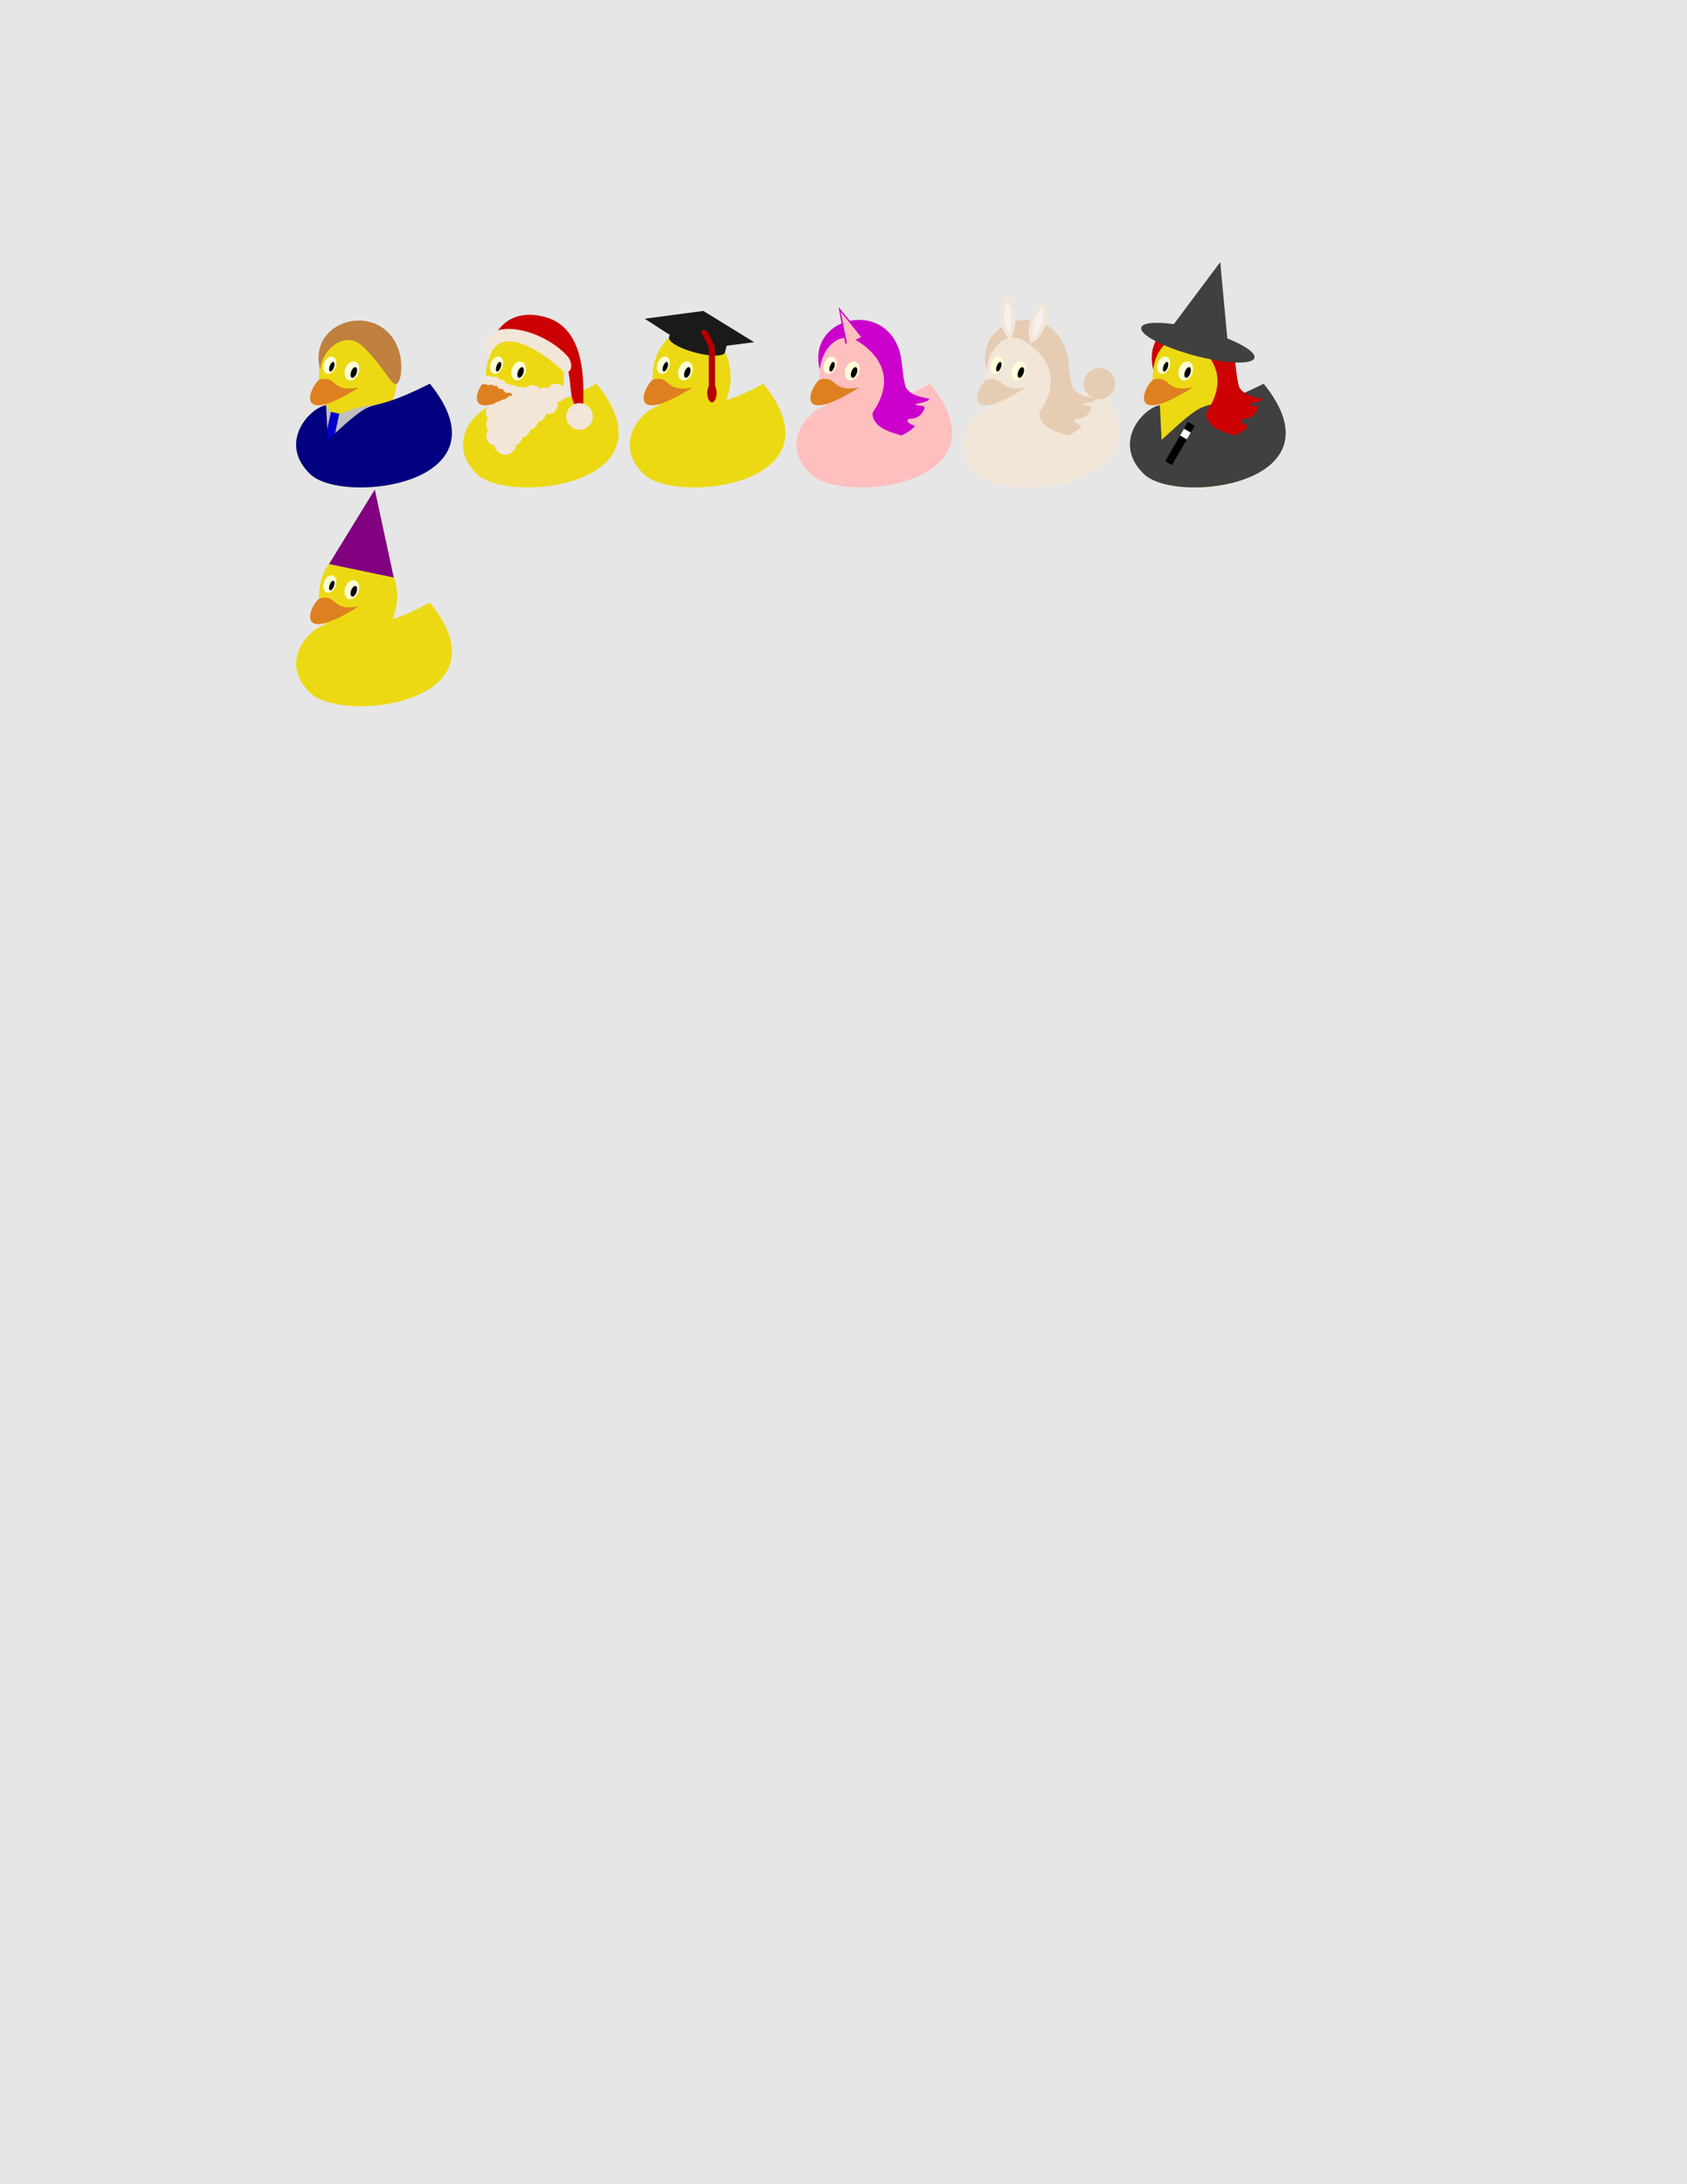 <?xml version='1.0' encoding='UTF-8'?>
<!-- This file was generated by dvisvgm 2.6.3 -->
<svg version='1.1' xmlns='http://www.w3.org/2000/svg' xmlns:xlink='http://www.w3.org/1999/xlink' viewBox='0 -792 612 792'>
<rect x="0" y="-792" width="612" height="792" fill="#808080" stroke="none"/>
<defs>
<clipPath id='clip1'>
<path d='M379.93 677.43C380.477 683.668 377.125 689.059 372.445 689.465C367.769 689.875 363.531 685.152 362.988 678.914C362.441 672.676 365.793 667.285 370.469 666.875C375.148 666.465 379.383 671.191 379.93 677.43ZM371.457 678.172'/>
</clipPath>
<clipPath id='clip2'>
<path d='M378.519 677.555C378.996 683.012 376.223 687.715 372.324 688.055C368.426 688.394 364.875 684.246 364.398 678.789C363.922 673.332 366.695 668.629 370.594 668.289C374.492 667.945 378.039 672.094 378.519 677.555ZM371.457 678.172'/>
</clipPath>
</defs>
<g id='page1'>
<g transform='matrix(1 0 0 -1 0 0)'>
<path d='M0 0H614.297V794.969H0Z' fill='#e6e6e6'/>
<path d='M118.934 645.102C111.961 643.883 100.848 631.266 112.586 620.043C124.348 608.816 185.551 616.328 155.926 652.867C130.981 639.461 139.543 651.734 118.934 645.102Z' fill='#ecd913'/>
<path d='M144.078 655.164C144.078 664.949 137.731 672.879 129.902 672.879C122.074 672.879 115.731 664.949 115.731 655.164C115.731 645.379 122.074 637.445 129.902 637.445C137.731 637.445 144.078 645.379 144.078 655.164Z' fill='#ecd913'/>
<path d='M115.902 654.371C122.617 656.012 119.727 649.578 130.188 651.477C106.746 636.738 112.016 651.449 115.902 654.371Z' fill='#df8020'/>
<path d='M130.035 656.629C130.703 658.469 130.18 660.348 128.867 660.824C127.555 661.301 125.945 660.199 125.277 658.359C124.606 656.523 125.129 654.644 126.441 654.164C127.758 653.688 129.363 654.789 130.035 656.629Z' fill='#ffffd9'/>
<path d='M129.309 656.59C129.691 657.641 129.574 658.648 129.051 658.84C128.523 659.031 127.789 658.336 127.406 657.285C127.023 656.234 127.141 655.227 127.664 655.035C128.191 654.844 128.926 655.543 129.309 656.59Z'/>
<path d='M121.758 658.812C122.371 660.492 121.93 662.199 120.773 662.617C119.617 663.039 118.184 662.016 117.57 660.336C116.957 658.656 117.398 656.949 118.555 656.527C119.711 656.109 121.144 657.129 121.758 658.812Z' fill='#ffffd9'/>
<path d='M121.129 658.738C121.473 659.684 121.41 660.574 120.988 660.731C120.57 660.883 119.949 660.238 119.606 659.293C119.262 658.348 119.32 657.457 119.742 657.305C120.164 657.152 120.781 657.793 121.129 658.738Z'/>
<path d='M118.281 645.102C111.961 643.883 100.848 631.266 112.586 620.043C124.348 608.816 185.551 616.328 155.926 652.867C130.981 640.309 139.543 648.898 121.117 640.988Z' fill='#bfbfbf'/>
<path d='M117.391 630.168L120.043 642.644L123.094 641.996L120.441 629.519Z' fill='#00c'/>
<path d='M118.281 645.102C111.961 643.883 100.848 631.266 112.586 620.043C124.348 608.816 185.551 616.328 155.926 652.867C129.336 639.461 139.543 651.707 118.934 632.484Z' fill='#000080'/>
<path d='M143.926 652.824C145.625 653.797 146.059 659.602 145.051 663.644C139.906 683.602 111.023 677.019 116.16 657.734C116.707 665.676 125.43 672.168 131.305 666.656C139.09 659.348 142.141 651.801 143.926 652.824Z' fill='#bf8040'/>
<path d='M179.43 645.102C172.457 643.883 161.344 631.266 173.082 620.043C184.844 608.816 246.047 616.328 216.422 652.867C191.477 639.461 200.039 651.734 179.43 645.102Z' fill='#ecd913'/>
<path d='M204.574 655.164C204.574 664.949 198.227 672.879 190.398 672.879C182.57 672.879 176.227 664.949 176.227 655.164C176.227 645.379 182.57 637.445 190.398 637.445C198.227 637.445 204.574 645.379 204.574 655.164Z' fill='#ecd913'/>
<path d='M176.398 654.371C183.113 656.012 180.223 649.578 190.684 651.477C167.242 636.738 172.512 651.449 176.398 654.371Z' fill='#df8020'/>
<path d='M190.531 656.629C191.199 658.469 190.676 660.348 189.363 660.824C188.051 661.301 186.441 660.199 185.773 658.359C185.102 656.523 185.625 654.644 186.938 654.164C188.254 653.688 189.859 654.789 190.531 656.629Z' fill='#ffffd9'/>
<path d='M189.805 656.59C190.188 657.641 190.07 658.648 189.547 658.84C189.019 659.031 188.285 658.336 187.902 657.285C187.519 656.234 187.637 655.227 188.16 655.035C188.688 654.844 189.422 655.543 189.805 656.59Z'/>
<path d='M182.254 658.812C182.867 660.492 182.426 662.199 181.269 662.617C180.113 663.039 178.68 662.016 178.066 660.336C177.453 658.656 177.894 656.949 179.051 656.527C180.207 656.109 181.641 657.129 182.254 658.812Z' fill='#ffffd9'/>
<path d='M181.625 658.738C181.969 659.684 181.906 660.574 181.484 660.731C181.066 660.883 180.445 660.238 180.102 659.293C179.754 658.348 179.816 657.457 180.238 657.305C180.66 657.152 181.277 657.793 181.625 658.738Z'/>
<path d='M205.141 649.492C205.141 651.371 203.617 652.894 201.738 652.894C199.859 652.894 198.336 651.371 198.336 649.492C198.336 647.617 199.859 646.094 201.738 646.094C203.617 646.094 205.141 647.617 205.141 649.492ZM202.305 645.242C202.305 647.121 200.781 648.644 198.902 648.644C197.027 648.644 195.504 647.121 195.504 645.242S197.027 641.84 198.902 641.84C200.781 641.84 202.305 643.363 202.305 645.242ZM181.894 642.406C181.894 643.973 180.629 645.242 179.062 645.242C177.496 645.242 176.227 643.973 176.227 642.406C176.227 640.84 177.496 639.574 179.062 639.574C180.629 639.574 181.894 640.84 181.894 642.406ZM183.172 638.156C183.172 640.035 181.648 641.555 179.769 641.555C177.891 641.555 176.367 640.035 176.367 638.156C176.367 636.277 177.891 634.754 179.769 634.754C181.648 634.754 183.172 636.277 183.172 638.156ZM183.172 633.902C183.172 635.781 181.648 637.305 179.769 637.305C177.891 637.305 176.367 635.781 176.367 633.902C176.367 632.023 177.891 630.5 179.769 630.5C181.648 630.5 183.172 632.023 183.172 633.902ZM187.281 631.066C187.281 633.262 185.504 635.035 183.312 635.035C181.121 635.035 179.344 633.262 179.344 631.066C179.344 628.875 181.121 627.102 183.312 627.102C185.504 627.102 187.281 628.875 187.281 631.066ZM189.551 633.902C189.551 635.781 188.027 637.305 186.148 637.305C184.269 637.305 182.746 635.781 182.746 633.902C182.746 632.023 184.269 630.5 186.148 630.5C188.027 630.5 189.551 632.023 189.551 633.902ZM192.383 636.738C192.383 638.617 190.863 640.141 188.984 640.141C187.106 640.141 185.582 638.617 185.582 636.738C185.582 634.859 187.106 633.336 188.984 633.336C190.863 633.336 192.383 634.859 192.383 636.738ZM195.219 639.574C195.219 641.449 193.695 642.973 191.816 642.973C189.938 642.973 188.414 641.449 188.414 639.574C188.414 637.695 189.938 636.172 191.816 636.172C193.695 636.172 195.219 637.695 195.219 639.574ZM198.055 642.406C198.055 644.285 196.531 645.809 194.652 645.809C192.773 645.809 191.25 644.285 191.25 642.406C191.25 640.527 192.773 639.004 194.652 639.004C196.531 639.004 198.055 640.527 198.055 642.406ZM200.887 648.078C200.887 649.957 199.367 651.477 197.488 651.477C195.609 651.477 194.086 649.957 194.086 648.078C194.086 646.199 195.609 644.676 197.488 644.676C199.367 644.676 200.887 646.199 200.887 648.078ZM196.637 646.66C196.637 648.539 195.113 650.062 193.234 650.062C191.356 650.062 189.832 648.539 189.832 646.66C189.832 644.781 191.356 643.258 193.234 643.258C195.113 643.258 196.637 644.781 196.637 646.66ZM192.383 646.66C192.383 648.539 190.863 650.062 188.984 650.062C187.106 650.062 185.582 648.539 185.582 646.66C185.582 644.781 187.106 643.258 188.984 643.258C190.863 643.258 192.383 644.781 192.383 646.66ZM189.551 645.242C189.551 647.121 188.027 648.644 186.148 648.644C184.269 648.644 182.746 647.121 182.746 645.242S184.269 641.84 186.148 641.84C188.027 641.84 189.551 643.363 189.551 645.242ZM186.715 643.824C186.715 645.703 185.191 647.227 183.312 647.227C181.434 647.227 179.91 645.703 179.91 643.824S181.434 640.422 183.312 640.422C185.191 640.422 186.715 641.945 186.715 643.824ZM184.731 642.973C184.731 644.852 183.207 646.375 181.328 646.375S177.926 644.852 177.926 642.973C177.926 641.098 179.449 639.574 181.328 639.574S184.731 641.098 184.731 642.973ZM179.062 654.031C179.062 654.969 178.301 655.731 177.359 655.731C176.422 655.731 175.66 654.969 175.66 654.031C175.66 653.09 176.422 652.328 177.359 652.328C178.301 652.328 179.062 653.09 179.062 654.031ZM181.328 653.746C181.328 654.684 180.566 655.445 179.629 655.445C178.688 655.445 177.926 654.684 177.926 653.746C177.926 652.805 178.688 652.047 179.629 652.047C180.566 652.047 181.328 652.805 181.328 653.746ZM183.598 652.613C183.598 653.551 182.836 654.312 181.894 654.312C180.957 654.312 180.195 653.551 180.195 652.613C180.195 651.672 180.957 650.91 181.894 650.91C182.836 650.91 183.598 651.672 183.598 652.613ZM185.863 651.195C185.863 652.133 185.102 652.894 184.164 652.894C183.223 652.894 182.461 652.133 182.461 651.195C182.461 650.254 183.223 649.492 184.164 649.492C185.102 649.492 185.863 650.254 185.863 651.195ZM188.133 650.629C188.133 651.566 187.371 652.328 186.43 652.328C185.492 652.328 184.731 651.566 184.731 650.629C184.731 649.688 185.492 648.926 186.43 648.926C187.371 648.926 188.133 649.688 188.133 650.629ZM192.668 648.359C192.668 650.238 191.144 651.762 189.266 651.762S185.863 650.238 185.863 648.359C185.863 646.481 187.387 644.957 189.266 644.957S192.668 646.481 192.668 648.359ZM176.512 653.461C176.512 653.934 176.129 654.312 175.66 654.312C175.191 654.312 174.809 653.934 174.809 653.461C174.809 652.992 175.191 652.613 175.66 652.613C176.129 652.613 176.512 652.992 176.512 653.461ZM196.637 648.926C196.637 650.805 195.113 652.328 193.234 652.328C191.356 652.328 189.832 650.805 189.832 648.926C189.832 647.047 191.356 645.527 193.234 645.527C195.113 645.527 196.637 647.047 196.637 648.926Z' fill='#f2e6d9'/>
<path d='M201.738 649.492L179.062 642.406L183.312 631.066Z' fill='#f2e6d9'/>
<path d='M177.078 663.754C181.613 674.269 188.613 671.18 196.578 668.031C212.481 661.711 202.531 646.461 211.574 642.606C211.32 648.219 214.352 672.285 197.996 676.992C189.465 679.43 180.082 677.273 177.078 663.754Z' fill='#c00'/>
<path d='M177.359 661.769C170.867 677.812 195.559 674.664 206.16 662.504C208.371 659.047 206.84 656.438 204.574 657.035C200.746 661.231 181.242 676.906 177.359 661.769Z' fill='#f2e6d9'/>
<path d='M215.062 640.988C215.062 643.652 212.906 645.809 210.242 645.809C207.582 645.809 205.426 643.652 205.426 640.988C205.426 638.328 207.582 636.172 210.242 636.172C212.906 636.172 215.062 638.328 215.062 640.988Z' fill='#f2e6d9'/>
<path d='M239.926 645.102C232.953 643.883 221.84 631.266 233.578 620.043C245.34 608.816 306.543 616.328 276.918 652.867C251.973 639.461 260.535 651.734 239.926 645.102Z' fill='#ecd913'/>
<path d='M265.07 655.164C265.07 664.949 258.723 672.879 250.894 672.879C243.066 672.879 236.723 664.949 236.723 655.164C236.723 645.379 243.066 637.445 250.894 637.445C258.723 637.445 265.07 645.379 265.07 655.164Z' fill='#ecd913'/>
<path d='M236.894 654.371C243.609 656.012 240.719 649.578 251.18 651.477C227.738 636.738 233.008 651.449 236.894 654.371Z' fill='#df8020'/>
<path d='M251.027 656.629C251.695 658.469 251.172 660.348 249.859 660.824C248.547 661.301 246.938 660.199 246.269 658.359C245.598 656.523 246.121 654.644 247.434 654.164C248.75 653.688 250.356 654.789 251.027 656.629Z' fill='#ffffd9'/>
<path d='M250.301 656.59C250.684 657.641 250.566 658.648 250.043 658.84C249.516 659.031 248.781 658.336 248.398 657.285C248.016 656.234 248.133 655.227 248.656 655.035C249.184 654.844 249.918 655.543 250.301 656.59Z'/>
<path d='M242.75 658.812C243.363 660.492 242.922 662.199 241.766 662.617C240.609 663.039 239.176 662.016 238.562 660.336C237.949 658.656 238.391 656.949 239.547 656.527C240.703 656.109 242.137 657.129 242.75 658.812Z' fill='#ffffd9'/>
<path d='M242.121 658.738C242.465 659.684 242.402 660.574 241.981 660.731C241.562 660.883 240.941 660.238 240.598 659.293C240.25 658.348 240.312 657.457 240.734 657.305C241.156 657.152 241.773 657.793 242.121 658.738Z'/>
<path d='M262.969 664.199C263.375 665.711 259.168 668.152 253.574 669.652C247.977 671.152 243.113 671.141 242.707 669.629C242.305 668.117 246.512 665.676 252.106 664.176C257.699 662.676 262.562 662.688 262.969 664.199Z' fill='#1a1a1a'/>
<path d='M242.707 669.629L244.176 675.106L264.438 669.676L262.969 664.199Z' fill='#1a1a1a'/>
<path d='M233.887 676.422L255.148 679.258L273.574 667.918L251.465 665.086Z' fill='#1a1a1a'/>
<path d='M256.672 667.102L254.477 671.289C254.223 671.777 254.457 672.227 255.004 672.297L255.293 672.332C255.84 672.398 256.488 672.059 256.742 671.574L258.938 667.383C259.191 666.898 259.398 666.055 259.398 665.504V650.492C259.398 649.941 258.953 649.492 258.402 649.492H258.129C257.578 649.492 257.133 649.941 257.133 650.492V665.223C257.133 665.773 256.926 666.613 256.672 667.102Z' fill='#b30000'/>
<path d='M259.969 649.492C259.969 651.371 259.207 652.894 258.266 652.894C257.328 652.894 256.566 651.371 256.566 649.492C256.566 647.617 257.328 646.094 258.266 646.094C259.207 646.094 259.969 647.617 259.969 649.492Z' fill='#b30000'/>
<path d='M300.422 645.102C293.449 643.883 282.336 631.266 294.074 620.043C305.836 608.816 367.039 616.328 337.414 652.867C312.469 639.461 321.031 651.734 300.422 645.102Z' fill='#ffbfbf'/>
<path d='M325.566 655.164C325.566 664.949 319.219 672.879 311.391 672.879S297.219 664.949 297.219 655.164C297.219 645.379 303.562 637.445 311.391 637.445S325.566 645.379 325.566 655.164Z' fill='#ffbfbf'/>
<path d='M297.391 654.371C304.106 656.012 301.215 649.578 311.676 651.477C288.234 636.738 293.504 651.449 297.391 654.371Z' fill='#df8020'/>
<path d='M311.523 656.629C312.191 658.469 311.668 660.348 310.356 660.824C309.043 661.301 307.434 660.199 306.766 658.359C306.094 656.523 306.617 654.644 307.93 654.164C309.246 653.688 310.852 654.789 311.523 656.629Z' fill='#ffffd9'/>
<path d='M310.797 656.59C311.18 657.641 311.062 658.648 310.539 658.84C310.012 659.031 309.277 658.336 308.894 657.285C308.512 656.234 308.629 655.227 309.152 655.035C309.68 654.844 310.414 655.543 310.797 656.59Z'/>
<path d='M303.246 658.812C303.859 660.492 303.418 662.199 302.262 662.617C301.106 663.039 299.672 662.016 299.059 660.336C298.445 658.656 298.887 656.949 300.043 656.527C301.199 656.109 302.633 657.129 303.246 658.812Z' fill='#ffffd9'/>
<path d='M302.617 658.738C302.961 659.684 302.898 660.574 302.477 660.731C302.055 660.883 301.438 660.238 301.094 659.293C300.746 658.348 300.809 657.457 301.231 657.305C301.652 657.152 302.269 657.793 302.617 658.738Z'/>
<path d='M327.004 634.086C328.812 635.004 330.82 635.934 331.934 637.676C330.836 637.723 327.625 639.449 330.062 640.156C332.133 640.098 334.113 641.121 334.961 643.07C336.707 645.695 332.981 644.324 332.019 645.43C333.652 645.926 336.449 646.176 337.254 647.352C334.133 648.043 330.352 648.539 328.578 651.59C327.32 655.57 327.539 659.836 326.531 663.883C321.383 683.844 292.5 677.258 297.391 657.973C298.184 665.914 304.672 672.539 311.422 668.141C321.106 661.914 323.723 652.934 316.793 642.719C315.918 641.297 317.356 638.625 319.344 637.219C321.332 635.812 324.156 634.902 327.004 634.086Z' fill='#c0c'/>
<path d='M306.68 667.305L304.223 680.625L312.848 670.18' fill='#c0c'/>
<path d='M307.285 667.352L304.973 679.019L312.422 669.746' fill='#ffbfbf'/>
<path d='M360.918 645.102C353.945 643.883 342.832 631.266 354.566 620.043C366.332 608.816 427.531 616.328 397.91 652.867C372.965 639.461 381.527 651.734 360.918 645.102Z' fill='#f2e6d9'/>
<path d='M386.062 655.164C386.062 664.949 379.715 672.879 371.887 672.879S357.715 664.949 357.715 655.164C357.715 645.379 364.059 637.445 371.887 637.445S386.062 645.379 386.062 655.164Z' fill='#f2e6d9'/>
<path d='M357.887 654.371C364.602 656.012 361.711 649.578 372.172 651.477C348.73 636.738 354 651.449 357.887 654.371Z' fill='#e6ccb3'/>
<path d='M372.019 656.629C372.688 658.469 372.164 660.348 370.852 660.824C369.539 661.301 367.93 660.199 367.262 658.359C366.59 656.523 367.113 654.644 368.426 654.164C369.742 653.688 371.348 654.789 372.019 656.629Z' fill='#ffffd9'/>
<path d='M371.293 656.59C371.676 657.641 371.559 658.648 371.035 658.84C370.508 659.031 369.773 658.336 369.391 657.285C369.008 656.234 369.125 655.227 369.648 655.035C370.176 654.844 370.91 655.543 371.293 656.59Z'/>
<path d='M363.742 658.812C364.352 660.492 363.914 662.199 362.758 662.617C361.602 663.039 360.168 662.016 359.555 660.336S359.383 656.949 360.539 656.527C361.695 656.109 363.129 657.129 363.742 658.812Z' fill='#ffffd9'/>
<path d='M363.113 658.738C363.457 659.684 363.394 660.574 362.973 660.731C362.551 660.883 361.934 660.238 361.59 659.293C361.242 658.348 361.305 657.457 361.727 657.305C362.148 657.152 362.766 657.793 363.113 658.738Z'/>
<path d='M387.5 634.086C389.309 635.004 391.316 635.934 392.43 637.676C391.332 637.723 388.121 639.449 390.559 640.156C392.629 640.098 394.609 641.121 395.457 643.07C397.203 645.695 393.477 644.324 392.516 645.43C394.148 645.926 396.945 646.176 397.75 647.352C394.629 648.043 390.848 648.539 389.074 651.59C387.816 655.57 388.035 659.836 387.027 663.883C381.879 683.844 352.996 677.258 357.887 657.973C358.68 665.914 365.168 672.539 371.918 668.141C381.602 661.914 384.219 652.934 377.289 642.719C376.414 641.297 377.852 638.625 379.84 637.219C381.828 635.812 384.652 634.902 387.5 634.086Z' fill='#e6ccb3'/>
<path d='M390.215 671.406C390.762 677.644 387.41 683.035 382.734 683.445C378.055 683.856 373.82 679.129 373.273 672.891C372.727 666.652 376.078 661.262 380.758 660.856C385.434 660.445 389.672 665.168 390.215 671.406ZM368.34 675.031C368.883 681.269 365.535 686.656 360.856 687.066C356.176 687.477 351.941 682.75 351.395 676.512C350.848 670.273 354.199 664.883 358.879 664.477C363.559 664.066 367.793 668.793 368.34 675.031Z' fill='#f2e6d9' clip-path='url(#clip1)'/>
<path d='M388.805 671.531C389.281 676.988 386.508 681.691 382.609 682.031C378.711 682.375 375.164 678.227 374.684 672.766C374.207 667.309 376.981 662.606 380.879 662.266C384.777 661.926 388.328 666.074 388.805 671.531ZM366.926 675.152C367.402 680.613 364.629 685.312 360.731 685.652C356.832 685.996 353.285 681.848 352.809 676.387C352.328 670.93 355.102 666.227 359 665.887C362.902 665.547 366.449 669.695 366.926 675.152Z' fill='#f9f2ec' clip-path='url(#clip2)'/>
<path d='M404.488 652.894C404.488 656.027 401.949 658.566 398.816 658.566C395.688 658.566 393.148 656.027 393.148 652.894C393.148 649.766 395.688 647.227 398.816 647.227C401.949 647.227 404.488 649.766 404.488 652.894Z' fill='#e6ccb3'/>
<path d='M421.414 645.102C414.441 643.883 403.328 631.266 415.066 620.043C426.828 608.816 488.031 616.328 458.406 652.867C433.461 639.461 442.023 651.734 421.414 645.102Z' fill='#ecd913'/>
<path d='M446.559 655.164C446.559 664.949 440.211 672.879 432.387 672.879C424.559 672.879 418.211 664.949 418.211 655.164C418.211 645.379 424.559 637.445 432.387 637.445C440.211 637.445 446.559 645.379 446.559 655.164Z' fill='#ecd913'/>
<path d='M418.383 654.371C425.101 656.012 422.207 649.578 432.668 651.477C409.227 636.738 414.5 651.449 418.383 654.371Z' fill='#df8020'/>
<path d='M432.516 656.629C433.184 658.469 432.66 660.348 431.348 660.824C430.035 661.301 428.426 660.199 427.758 658.359C427.09 656.523 427.609 654.644 428.926 654.164C430.238 653.688 431.844 654.789 432.516 656.629Z' fill='#ffffd9'/>
<path d='M431.789 656.59C432.172 657.641 432.055 658.648 431.531 658.84C431.004 659.031 430.269 658.336 429.887 657.285C429.504 656.234 429.621 655.227 430.144 655.035C430.672 654.844 431.406 655.543 431.789 656.59Z'/>
<path d='M424.238 658.812C424.851 660.492 424.41 662.199 423.254 662.617C422.098 663.039 420.664 662.016 420.051 660.336C419.438 658.656 419.879 656.949 421.035 656.527C422.191 656.109 423.625 657.129 424.238 658.812Z' fill='#ffffd9'/>
<path d='M423.609 658.738C423.953 659.684 423.891 660.574 423.469 660.731C423.051 660.883 422.43 660.238 422.086 659.293C421.742 658.348 421.805 657.457 422.223 657.305C422.644 657.152 423.266 657.793 423.609 658.738Z'/>
<path d='M420.762 645.102C414.441 643.883 403.328 631.266 415.066 620.043C426.828 608.816 488.031 616.328 458.406 652.867C431.816 639.461 442.023 651.707 421.414 632.484Z' fill='#404040'/>
<path d='M448 634.086C449.809 635.004 451.812 635.934 452.93 637.676C451.828 637.723 448.617 639.449 451.059 640.156C453.125 640.098 455.109 641.121 455.953 643.07C457.703 645.695 453.973 644.324 453.012 645.43C454.644 645.926 457.445 646.176 458.246 647.352C455.125 648.043 451.344 648.539 449.57 651.59C448.312 655.57 448.531 659.836 447.523 663.883C442.375 683.844 413.492 677.258 418.383 657.973C419.18 665.914 425.664 672.539 432.418 668.141C442.101 661.914 444.715 652.934 437.785 642.719C436.91 641.297 438.348 638.625 440.336 637.219C442.328 635.812 445.148 634.902 448 634.086Z' fill='#c00'/>
<path d='M455.082 662.234C455.773 664.805 447.137 669.352 435.797 672.391C424.453 675.43 414.699 675.809 414.012 673.238C413.324 670.668 421.961 666.121 433.301 663.082C444.641 660.043 454.394 659.664 455.082 662.234Z' fill='#404040'/>
<path d='M424.383 672.516L442.672 696.961L445.465 666.863' fill='#404040'/>
<path d='M430.934 639.012L422.715 624.773L425.168 623.356L433.391 637.594Z'/>
<path d='M429.516 636.559L428.101 634.102L430.555 632.684L431.973 635.141Z' fill='#fff'/>
<path d='M118.934 565.762C111.961 564.543 100.848 551.926 112.586 540.703C124.348 529.477 185.551 536.988 155.926 573.527C130.98 560.117 139.543 572.395 118.934 565.762Z' fill='#ecd913'/>
<path d='M144.078 575.824C144.078 585.609 137.73 593.539 129.902 593.539S115.73 585.609 115.73 575.824C115.73 566.039 122.074 558.106 129.902 558.106S144.078 566.039 144.078 575.824Z' fill='#ecd913'/>
<path d='M115.902 575.031C122.621 576.672 119.727 570.238 130.188 572.137C106.746 557.399 112.016 572.109 115.902 575.031Z' fill='#df8020'/>
<path d='M130.035 577.289C130.703 579.129 130.18 581.008 128.867 581.484C127.555 581.961 125.945 580.859 125.277 579.02C124.605 577.18 125.129 575.305 126.441 574.824C127.758 574.348 129.363 575.449 130.035 577.289Z' fill='#ffffd9'/>
<path d='M129.309 577.25C129.691 578.301 129.574 579.309 129.051 579.5C128.523 579.691 127.789 578.996 127.406 577.945C127.023 576.895 127.141 575.887 127.664 575.695C128.191 575.504 128.926 576.203 129.309 577.25Z'/>
<path d='M121.758 579.473C122.371 581.152 121.93 582.859 120.773 583.277C119.617 583.699 118.184 582.676 117.57 580.996C116.957 579.312 117.398 577.609 118.555 577.188C119.711 576.77 121.144 577.789 121.758 579.473Z' fill='#ffffd9'/>
<path d='M121.129 579.399C121.473 580.344 121.41 581.234 120.988 581.391C120.57 581.543 119.949 580.899 119.605 579.953C119.262 579.008 119.32 578.117 119.742 577.965C120.164 577.812 120.785 578.453 121.129 579.399Z'/>
<path d='M119.375 587.481L135.965 614.481L142.848 582.578' fill='#800080'/>
</g>
</g>
</svg>